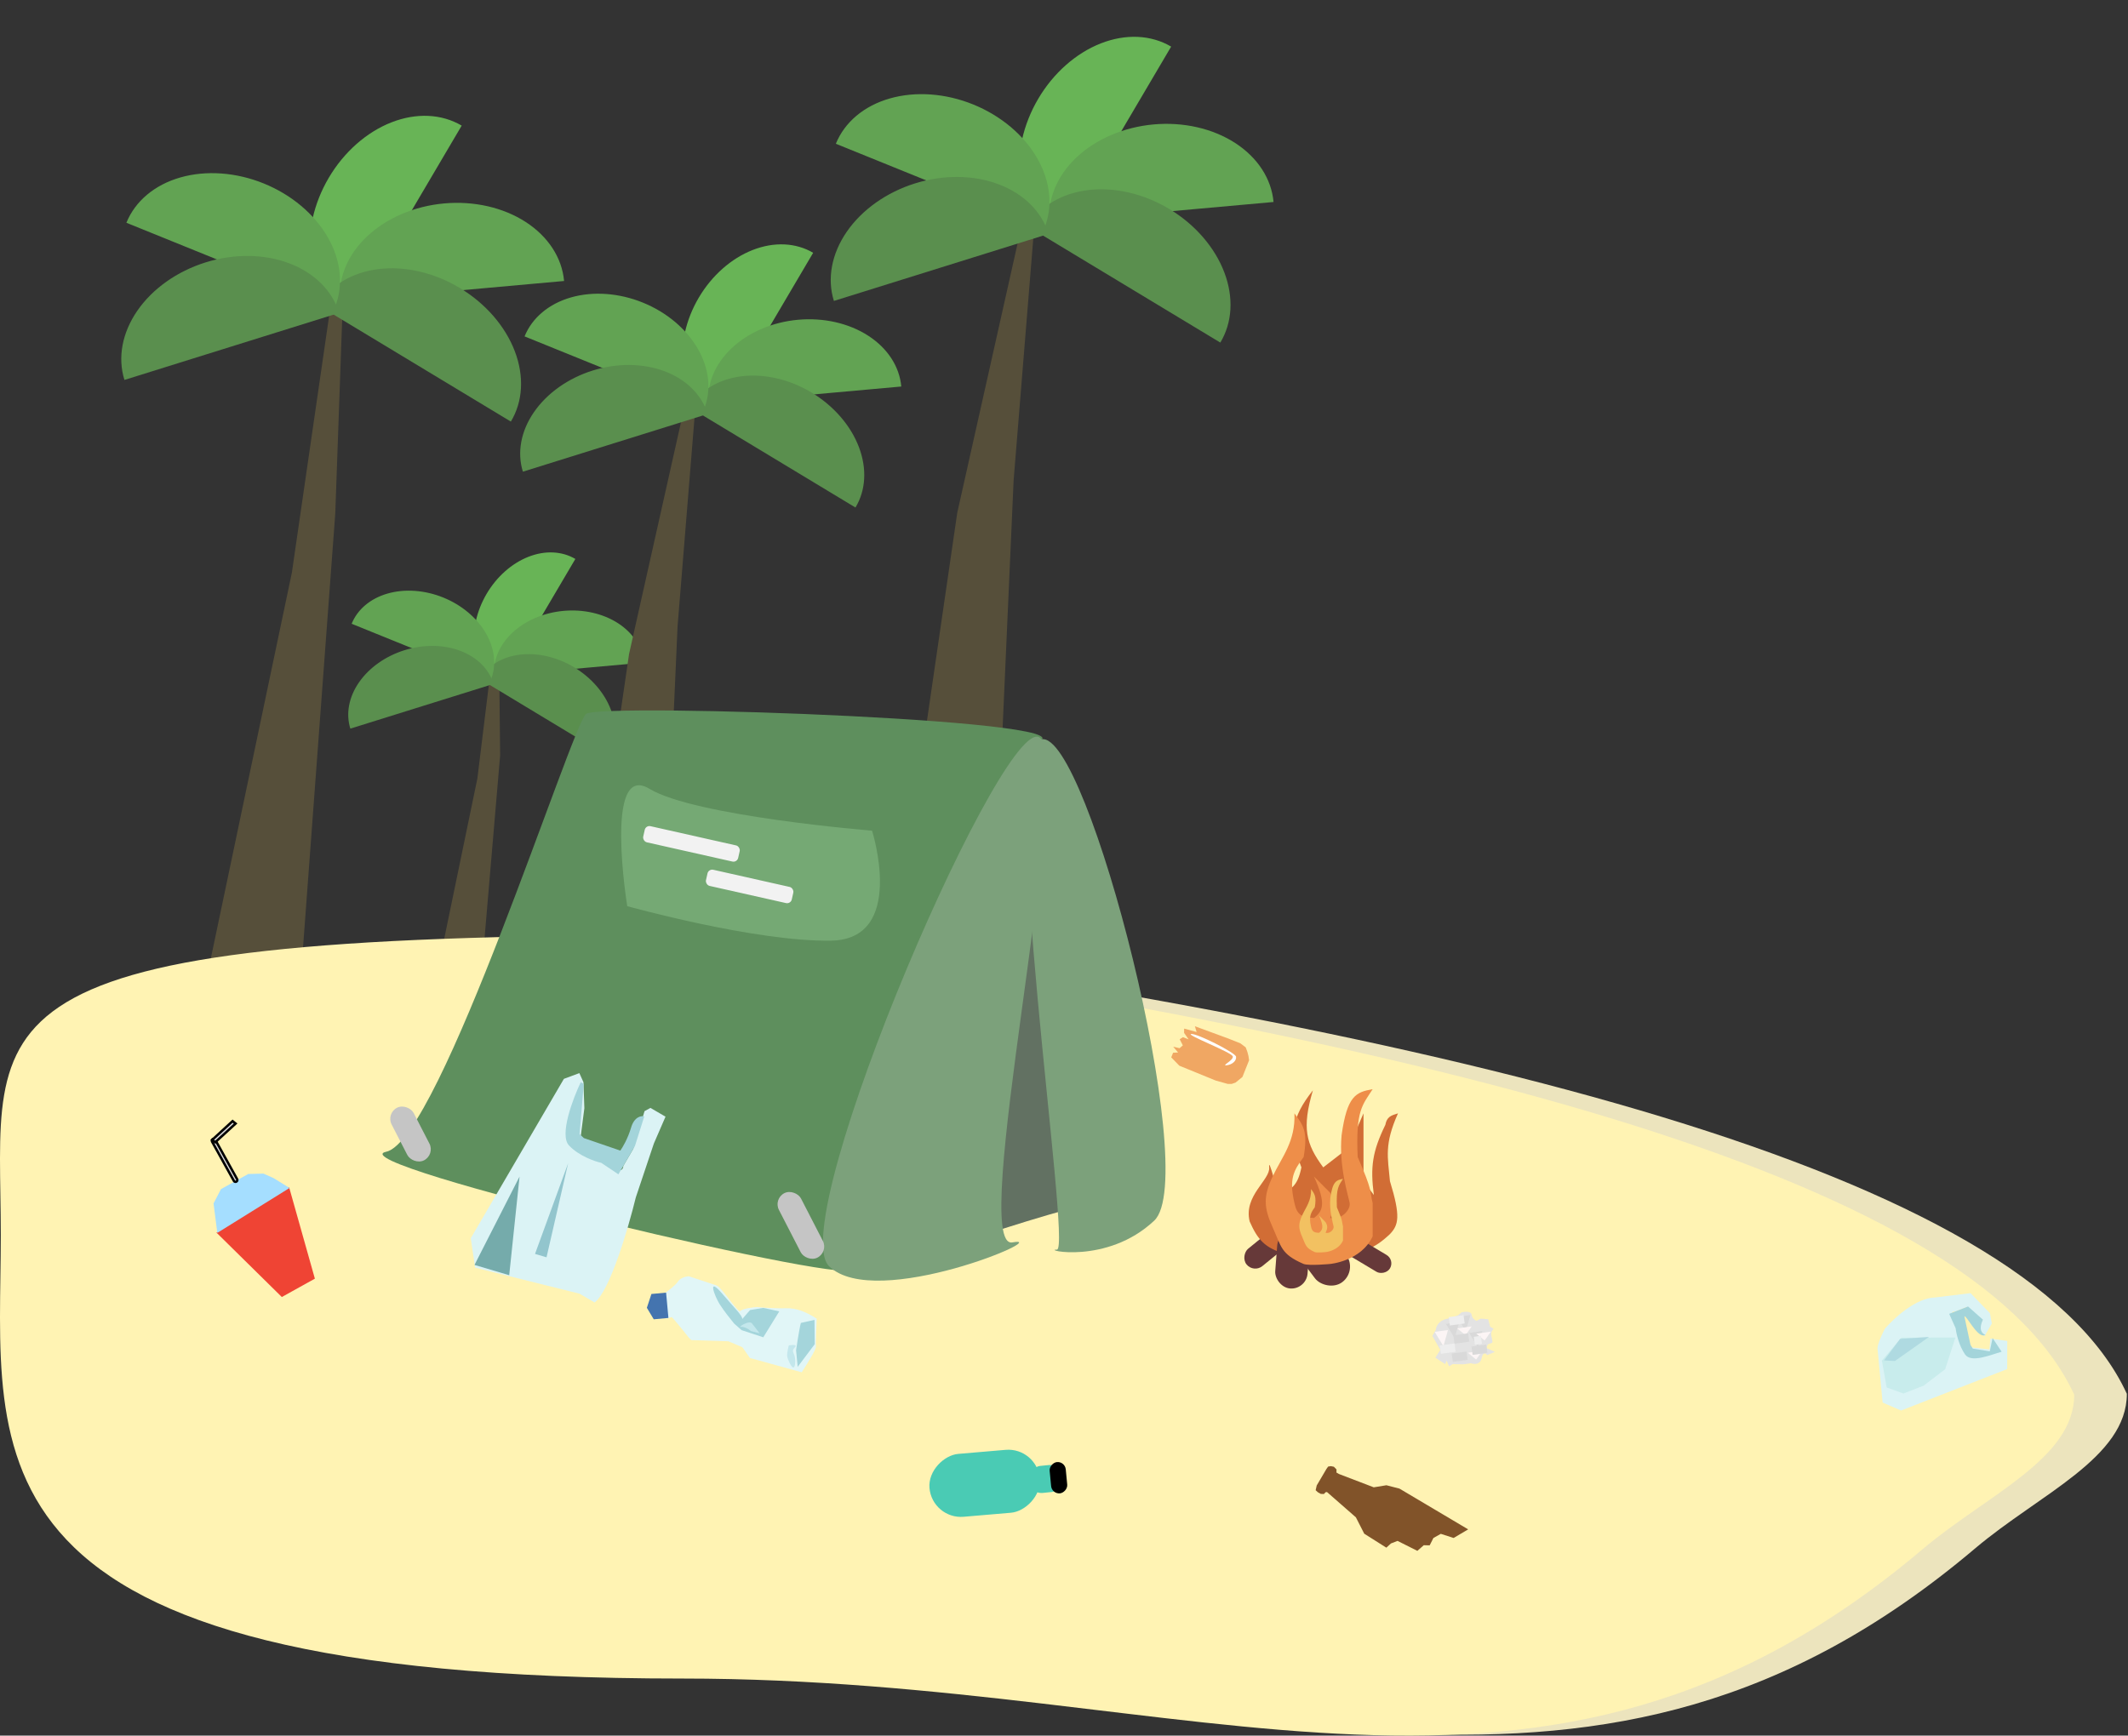 <svg width="885" height="722" viewBox="0 0 885 722" fill="none" xmlns="http://www.w3.org/2000/svg">
<rect x="0" y="0" width="885" height="722" fill="#333333" stroke="none"/>
<g id="island-primary">
<g id="beach-n-palms">
<g id="palms">
<g id="palm-four">
<path id="tree" d="M144.14 81.344L139.434 213.614L123.404 429.405L81.13 429.852L121.386 238.215L144.14 81.344Z" fill="#564F3A"/>
<path id="blader" d="M144.514 132.869C136.148 127.939 130.626 118.965 129.164 107.921C127.702 96.876 130.419 84.666 136.717 73.975C143.016 63.285 152.38 54.991 162.749 50.917C173.119 46.844 183.644 47.324 192.011 52.253L168.262 92.561L144.514 132.869Z" fill="#68B456"/>
<path id="blader_2" d="M141.402 125.289C140.531 115.618 144.604 105.9 152.726 98.274C160.847 90.648 172.353 85.738 184.71 84.624C197.068 83.51 209.265 86.284 218.62 92.335C227.974 98.386 233.72 107.218 234.591 116.889L187.997 121.089L141.402 125.289Z" fill="#62A353"/>
<path id="blader_3" d="M132.358 127.013C137.377 118.7 146.41 113.276 157.47 111.933C168.53 110.589 180.71 113.438 191.332 119.851C201.954 126.264 210.147 135.717 214.108 146.129C218.07 156.542 217.476 167.062 212.457 175.375L172.408 151.194L132.358 127.013Z" fill="#5A8F4E"/>
<path id="blader_4" d="M52.566 92.668C56.214 83.669 64.281 76.89 74.991 73.823C85.702 70.756 98.179 71.652 109.678 76.313C121.176 80.975 130.755 89.02 136.306 98.679C141.857 108.339 142.927 118.821 139.279 127.82L95.922 110.244L52.566 92.668Z" fill="#62A353"/>
<path id="blader_5" d="M51.752 158.048C48.858 148.78 50.786 138.421 57.114 129.251C63.441 120.082 73.65 112.852 85.493 109.153C97.337 105.454 109.845 105.588 120.266 109.527C130.688 113.465 138.169 120.885 141.064 130.154L96.408 144.101L51.752 158.048Z" fill="#5A8F4E"/>
</g>
<g id="palm-three">
<path id="tree_2" d="M207.341 251.925L207.999 314.229L193.507 484.148L165.301 484.446L198.538 323.802L207.341 251.925Z" fill="#564F3A"/>
<path id="blader_6" d="M207.589 286.302C202.008 283.013 198.324 277.026 197.348 269.657C196.372 262.288 198.185 254.141 202.387 247.009C206.59 239.876 212.837 234.342 219.756 231.624C226.674 228.907 233.697 229.227 239.279 232.516L223.434 259.409L207.589 286.302Z" fill="#68B456"/>
<path id="blader_7" d="M205.515 281.244C204.934 274.791 207.651 268.308 213.07 263.219C218.489 258.131 226.165 254.855 234.41 254.112C242.655 253.369 250.793 255.22 257.034 259.257C263.275 263.294 267.108 269.187 267.69 275.639L236.603 278.442L205.515 281.244Z" fill="#62A353"/>
<path id="blader_8" d="M199.481 282.395C202.829 276.849 208.856 273.229 216.235 272.333C223.614 271.437 231.74 273.337 238.827 277.616C245.914 281.895 251.38 288.202 254.024 295.149C256.667 302.096 256.271 309.115 252.922 314.661L226.201 298.528L199.481 282.395Z" fill="#5A8F4E"/>
<path id="blader_9" d="M146.245 259.479C148.679 253.475 154.061 248.952 161.207 246.906C168.353 244.859 176.678 245.457 184.35 248.567C192.022 251.677 198.412 257.045 202.116 263.49C205.82 269.934 206.533 276.928 204.099 282.932L175.172 271.206L146.245 259.479Z" fill="#62A353"/>
<path id="blader_10" d="M145.702 303.101C143.77 296.917 145.057 290.005 149.279 283.888C153.5 277.77 160.311 272.946 168.213 270.478C176.115 268.01 184.46 268.1 191.414 270.727C198.367 273.355 203.358 278.306 205.29 284.49L175.496 293.795L145.702 303.101Z" fill="#5A8F4E"/>
</g>
<g id="palm-two">
<path id="tree_3" d="M291.801 137.308L281.788 260.562L273.954 436.88L237.568 437.264L261.616 272.062L291.801 137.308Z" fill="#564F3A"/>
<path id="blader_11" d="M297.299 174.542C290.099 170.299 285.346 162.576 284.088 153.07C282.829 143.564 285.168 133.054 290.589 123.853C296.01 114.652 304.069 107.514 312.994 104.008C321.919 100.501 330.978 100.915 338.179 105.158L317.739 139.85L297.299 174.542Z" fill="#68B456"/>
<path id="blader_12" d="M294.622 168.018C293.872 159.694 297.377 151.33 304.368 144.766C311.358 138.203 321.26 133.977 331.896 133.018C342.532 132.059 353.031 134.446 361.082 139.654C369.133 144.862 374.078 152.464 374.828 160.788L334.725 164.403L294.622 168.018Z" fill="#62A353"/>
<path id="blader_13" d="M286.837 169.503C291.157 162.348 298.931 157.679 308.45 156.523C317.969 155.367 328.453 157.818 337.595 163.338C346.737 168.858 353.788 176.994 357.198 185.956C360.608 194.918 360.097 203.972 355.777 211.127L321.307 190.315L286.837 169.503Z" fill="#5A8F4E"/>
<path id="blader_14" d="M218.161 139.941C221.301 132.196 228.244 126.362 237.462 123.722C246.68 121.082 257.419 121.853 267.316 125.865C277.213 129.877 285.457 136.802 290.235 145.115C295.013 153.429 295.933 162.451 292.793 170.196L255.477 155.069L218.161 139.941Z" fill="#62A353"/>
<path id="blader_15" d="M217.462 196.214C214.97 188.237 216.63 179.321 222.076 171.429C227.522 163.537 236.308 157.314 246.502 154.131C256.695 150.947 267.461 151.063 276.431 154.452C285.4 157.842 291.839 164.228 294.331 172.206L255.896 184.21L217.462 196.214Z" fill="#5A8F4E"/>
</g>
<g id="palm-one">
<path id="tree_4" d="M433.175 56.745L421.542 199.949L412.44 404.807L370.165 405.253L398.105 213.311L433.175 56.745Z" fill="#564F3A"/>
<path id="blader_16" d="M439.565 100.005C431.199 95.076 425.677 86.102 424.215 75.057C422.753 64.012 425.47 51.802 431.768 41.112C438.067 30.422 447.431 22.127 457.8 18.053C468.169 13.98 478.695 14.46 487.061 19.39L463.313 59.697L439.565 100.005Z" fill="#68B456"/>
<path id="blader_17" d="M436.454 92.425C435.583 82.754 439.656 73.037 447.777 65.41C455.899 57.784 467.404 52.874 479.762 51.76C492.119 50.647 504.317 53.42 513.672 59.471C523.026 65.522 528.771 74.355 529.643 84.026L483.049 88.225L436.454 92.425Z" fill="#62A353"/>
<path id="blader_18" d="M427.41 94.151C432.429 85.838 441.462 80.413 452.522 79.07C463.581 77.727 475.762 80.575 486.384 86.988C497.005 93.401 505.198 102.854 509.16 113.267C513.122 123.68 512.528 134.199 507.509 142.512L467.46 118.331L427.41 94.151Z" fill="#5A8F4E"/>
<path id="blader_19" d="M347.618 59.804C351.266 50.806 359.333 44.027 370.043 40.96C380.754 37.892 393.231 38.788 404.729 43.45C416.228 48.111 425.807 56.157 431.358 65.816C436.909 75.475 437.978 85.957 434.33 94.957L390.974 77.38L347.618 59.804Z" fill="#62A353"/>
<path id="blader_20" d="M346.804 125.185C343.909 115.917 345.838 105.558 352.165 96.388C358.493 87.219 368.701 79.989 380.545 76.29C392.388 72.591 404.897 72.725 415.318 76.664C425.74 80.602 433.221 88.022 436.116 97.291L391.46 111.238L346.804 125.185Z" fill="#5A8F4E"/>
</g>
</g>
<g id="beach">
<path id="Ellipse 12" d="M884.518 579.808C884.518 606.447 848.142 621.514 821.423 644.122C663.304 777.915 522.322 697.892 305.653 697.892C0.55 697.892 22.222 605.318 22.222 513.411C22.222 421.505 0.55 388.603 305.653 388.603C605.638 429.646 841.914 486.901 884.518 579.808Z" fill="#ECE4BD"/>
<path id="Ellipse 13" d="M862.631 580.176C862.631 606.815 826.255 621.882 799.536 644.49C641.418 778.283 500.435 698.261 283.766 698.261C-21.337 698.261 0.335 605.686 0.335 513.78C0.335 421.874 -21.337 388.972 283.766 388.972C583.751 430.015 820.028 487.27 862.631 580.176Z" fill="#FFF3B3"/>
</g>
</g>
<g id="island items">
<g id="tent">
<path id="Rectangle 24" d="M243.744 296.975C249.772 292.238 467.981 299.904 428.886 309.461C409.511 314.197 341.051 516.992 353.538 527.326C366.024 537.659 138.256 483.839 160.645 479.103C183.035 474.366 237.716 301.711 243.744 296.975Z" fill="#5E8F5D"/>
<path id="Rectangle 25" d="M270.053 328.117C289.056 339.599 362.672 345.555 362.672 345.555C362.672 345.555 377.079 390.801 345.57 391.304C314.061 391.807 260.859 376.952 260.859 376.952C260.859 376.952 251.05 316.635 270.053 328.117Z" fill="#75A974"/>
<path id="Polygon 5" d="M434.818 309.707C455.485 329.513 479.716 516.808 471.846 502.599C463.977 488.391 374.108 531.877 353.322 524.988C332.536 518.099 414.151 289.901 434.818 309.707Z" fill="#627162"/>
<path id="boat front" d="M421.021 516.827C402.832 520.067 445.582 326.069 433.096 307.555C420.61 289.041 325.51 507.941 344.831 526.77C364.151 545.599 439.21 513.588 421.021 516.827Z" fill="#7CA17B"/>
<path id="boat front_2" d="M439.554 519.823C446.012 519.823 413.851 311.8 433.096 307.555C452.34 303.31 499.714 489.209 480.027 507.767C460.339 526.325 433.095 519.823 439.554 519.823Z" fill="#7CA17B"/>
<rect id="Rectangle 26" x="321.581" y="498.719" width="10.334" height="30.139" rx="5.167" transform="rotate(-27.244 321.581 498.719)" fill="#C5C5C5"/>
<rect id="Rectangle 27" x="160.509" y="463.183" width="10.334" height="24.586" rx="5.167" transform="rotate(-27.244 160.509 463.183)" fill="#C5C5C5"/>
<g id="Rectangle 28" style="mix-blend-mode:color-burn">
<rect x="268.577" y="343.243" width="40.473" height="6.889" rx="2" transform="rotate(12.667 268.577 343.243)" fill="#F2F2F2"/>
</g>
<g id="Rectangle 29" style="mix-blend-mode:color-burn">
<rect x="294.674" y="361.375" width="36.579" height="6.889" rx="2" transform="rotate(12.667 294.674 361.375)" fill="#F2F2F2"/>
</g>
</g>
<g id="cup">
<path id="Vector 15" d="M117.203 539.546L130.952 531.913L120.229 493.842L119.582 494.247L119.15 494.517L115.266 496.948L112.676 498.568L110.734 499.784L103.397 504.375L90.017 512.746L117.203 539.546Z" fill="#EF4434"/>
<path id="Vector 16" d="M90.377 512.866L120.421 494.183L113.782 490.08L109.542 488.205L103.236 488.368L91.9 494.661L88.805 500.608L90.377 512.866Z" fill="#A5DEFF"/>
<g id="Rectangle 48">
<path d="M88.486 473.852C88.854 473.647 89.318 473.78 89.522 474.148L98.605 490.507C98.809 490.875 98.677 491.34 98.308 491.544C97.94 491.749 97.476 491.616 97.271 491.248L88.189 474.889C87.984 474.521 88.117 474.056 88.486 473.852Z" fill="#D9D9D9"/>
<path d="M88.486 473.852C88.854 473.647 89.318 473.78 89.522 474.148L98.605 490.507C98.809 490.875 98.677 491.34 98.308 491.544C97.94 491.749 97.476 491.616 97.271 491.248L88.189 474.889C87.984 474.521 88.117 474.056 88.486 473.852Z" stroke="black"/>
</g>
<g id="Rectangle 49">
<path d="M96.728 466.385L97.982 467.387L89.535 475.151L88.281 474.15L96.728 466.385Z" fill="#D9D9D9"/>
<path d="M96.728 466.385L97.982 467.387L89.535 475.151L88.281 474.15L96.728 466.385Z" stroke="black"/>
</g>
</g>
<g id="bag">
<path id="Vector 13" d="M197.587 527.331L195.786 515.094L234.514 448.792L240.946 446.397L242.647 450.187L243.024 461.033L241.278 474.554C243.825 477.533 249.969 483.993 254.167 485.998C258.365 488.002 259.277 486.186 259.208 485.027L263.349 477.938L268.051 462.229L270.52 460.875L276.775 464.528L271.936 475.684L264.415 498.135C261.36 510.705 253.658 537.041 247.287 541.82L241.032 538.167L197.587 527.331Z" fill="#DBF3F5"/>
<path id="Vector 14" d="M236.632 476.499C232.547 472.168 238.194 457.154 241.528 450.189L242.76 450.909L241.96 460.772L241.04 471.782L242.831 473.435L257.98 478.638C258.911 477.358 261.109 473.659 262.451 469.095C263.794 464.532 266.674 464.067 267.947 464.405L264.06 476.72L257.179 488.501L250.047 483.727C247.277 483.122 240.716 480.829 236.632 476.499Z" fill="#A3D4DA"/>
<path id="Polygon 96" d="M216.075 489.438L211.772 530.471L197.337 526.195L216.075 489.438Z" fill="#75ABAB"/>
<path id="Polygon 97" d="M236.297 483.84L227.291 523.03L222.507 521.613L236.297 483.84Z" fill="#92C5CD"/>
</g>
<g id="paperball">
<path id="Vector 5" d="M620.265 555.817C619.849 554.256 620.73 553.14 621.223 552.777L619.725 551.909L618.919 548.796L615.875 548.521L614.064 549.466C613.471 549.253 612.231 548.442 612.019 546.903C611.807 545.365 609.165 545.59 607.871 545.896L606.639 546.951C606.36 547.2 604.953 547.892 601.552 548.665C598.151 549.438 597.205 551.962 597.157 553.128L595.7 555.731L599.007 561.534L596.951 564.789L601.014 567.452L601.633 566.039L602.643 568.365L604.147 567.462L608.544 567.551L611.801 567.101C613.013 567.566 615.592 567.792 616.205 564.976C616.818 562.16 617.973 562.962 618.474 563.714L621.734 562.379L618.062 560.736L618.796 559.244L620.641 558.547C620.689 558.288 620.68 557.378 620.265 555.817Z" fill="#E3E3E3"/>
<path id="Polygon 84" d="M614.635 560.41L610.994 554.465L616.529 553.7L614.635 560.41Z" fill="#D9D9D9"/>
<path id="Polygon 86" d="M604.977 556.686L601.335 550.74L606.871 549.976L604.977 556.686Z" fill="#D9D9D9"/>
<path id="Polygon 95" d="M609.585 553.774L605.944 547.828L611.479 547.063L609.585 553.774Z" fill="#D9D9D9"/>
<path id="Polygon 87" d="M600.296 559.988L596.655 554.042L602.19 553.278L600.296 559.988Z" fill="#FCF5F5"/>
<path id="Polygon 89" d="M609.501 555.429L606.017 552.591L612.085 551.754L609.501 555.429Z" fill="#FCF5F5"/>
<path id="Polygon 90" d="M617.445 557.62L613.961 554.782L620.029 553.944L617.445 557.62Z" fill="#FCF5F5"/>
<path id="Polygon 91" d="M613.907 565.568L610.423 562.73L616.491 561.892L613.907 565.568Z" fill="#FCF5F5"/>
<rect id="Rectangle 40" x="611.062" y="558.122" width="6.204" height="3.507" transform="rotate(172.14 611.062 558.122)" fill="#D9D9D9"/>
<rect id="Rectangle 41" x="618.595" y="562.772" width="6.204" height="3.507" transform="rotate(172.14 618.595 562.772)" fill="#D9D9D9"/>
<rect id="Rectangle 42" x="610.353" y="565.68" width="6.204" height="3.507" transform="rotate(172.14 610.353 565.68)" fill="#D9D9D9"/>
<rect id="Rectangle 44" x="605.378" y="562.321" width="6.204" height="3.507" transform="rotate(172.14 605.378 562.321)" fill="#EEEEEE"/>
<rect id="Rectangle 45" x="609.14" y="550.548" width="6.204" height="3.507" transform="rotate(172.14 609.14 550.548)" fill="#EEEEEE"/>
<rect id="Rectangle 47" x="616.325" y="559.039" width="2.978" height="3.382" transform="rotate(172.14 616.325 559.039)" fill="#EEEEEE"/>
</g>
<g id="flask">
<rect id="flaske" x="431.32" y="602.004" width="26.253" height="46.048" rx="13.127" transform="rotate(85.115 431.32 602.004)" fill="#4ACBB4"/>
<rect id="flaske_2" x="441.644" y="608.873" width="11.284" height="14.74" rx="5.642" transform="rotate(84.074 441.644 608.873)" fill="#4ACBB4"/>
<rect id="korken" x="442.909" y="607.89" width="13.066" height="6.721" rx="3.36" transform="rotate(84.533 442.909 607.89)" fill="black"/>
</g>
<path id="beer" d="M604.534 639.783L610.592 636.206L582.019 619.248L576.599 617.849L571.319 618.71L556.823 613.158L555.81 612.562L555.827 611.265L554.729 610.15L553.467 609.9L552.351 610.082L551.666 611.031L547.602 617.937L547.16 619.912L548.061 620.755L549.322 621.463L550.623 621.479L551.27 620.764L551.864 620.667L563.889 631.19L567.368 638.007L576.561 643.815L578.488 642.054L581.217 641L589.451 645.138L592.123 642.798L594.575 642.855L596.136 639.783L599.214 638.063L604.534 639.783Z" fill="#815329"/>
<g id="broken bottle">
<path id="Vector 4" d="M505.538 449.48L490.466 443.321L487.097 439.855L487.867 437.934L489.95 437.815L487.903 435.408L490.569 436.04L491.924 434.871L490.622 432.326L491.972 431.453L494.337 432.378L492.443 429.676L492.468 427.893L497.65 429.304L496.941 426.916L510.839 432.018L515.863 434.021L518.069 435.687L518.785 437.629L519.207 439.27L519.479 441.058L516.706 448.003L513.849 450.341L512.206 450.912L510.571 450.889L505.538 449.48Z" fill="#F0A763"/>
<path id="Ellipse 8" d="M512.713 439.494C512.477 437.821 492.99 430.434 495.392 430.134C497.794 429.834 513.823 437.907 514.059 439.58C514.295 441.252 512.539 442.852 510.137 443.152C507.735 443.452 512.949 441.167 512.713 439.494Z" fill="white"/>
</g>
<g id="fire">
<rect id="Rectangle 52" x="538.331" y="503.795" width="9.337" height="29.451" rx="4.668" transform="rotate(50.871 538.331 503.795)" fill="#663939"/>
<path id="Vector 19" d="M519.706 508.1C523.117 515.84 526.059 519 534.054 521.492C544.265 523.736 550.051 524.462 560.839 521.97C567.499 520.182 571.207 519.848 578.058 513.361C581.62 509.588 582.603 506.101 578.058 491.359C577.128 481.276 575.637 476.027 581.406 463.14C578.433 464.049 576.785 464.578 576.144 467.923C570.738 479.029 569.839 485.44 571.361 497.099L567.057 491.359V463.14L560.839 477.489L550.316 485.62C543.13 475.878 541.36 469.276 546.012 453.574C536.858 465.166 536.144 472.221 541.229 485.62C539.617 493.765 536.717 494.89 531.663 497.099C531.663 497.099 527.358 480.359 527.837 485.62C528.315 490.881 517.097 497.388 519.706 508.1Z" fill="#D16D35"/>
<rect id="Rectangle 53" x="580.154" y="524.137" width="8.163" height="35.916" rx="4.082" transform="rotate(120.872 580.154 524.137)" fill="#663939"/>
<rect id="Rectangle 54" x="564.708" y="528.473" width="16.226" height="23.706" rx="8.113" transform="rotate(143.025 564.708 528.473)" fill="#663939"/>
<rect id="Rectangle 55" x="543.27" y="536.514" width="13.476" height="24.128" rx="6.738" transform="rotate(-175.603 543.27 536.514)" fill="#663939"/>
<path id="Vector 17" d="M529.25 510.491C532.967 518.715 532.633 521.672 542.164 525.797C544.42 526.642 553.165 525.797 553.165 525.797C553.165 525.797 566.032 524.687 570.862 514.318V500.447C569.51 494.893 570.963 495.72 564.644 481.315C563.739 461.687 566.702 459.645 570.862 453.096C563.897 454.303 560.243 455.798 557.948 472.228C556.743 485.345 560.818 497.577 561.296 500.447C561.774 503.317 557.723 507.708 553.165 506.665C555.031 502.555 555.646 500.253 553.165 496.143L546.469 489.446C551.535 500.567 550.3 503.718 546.469 506.665C541.523 506.448 539.386 505.532 538.338 500.447C536.024 490.555 537.901 487.027 542.164 481.315C544.06 470.32 541.819 467.953 538.338 463.14C538.792 474.916 533.128 481.222 529.25 489.446C525.373 497.671 525.534 502.268 529.25 510.491Z" fill="#EE8E49"/>
<path id="Vector 18" d="M541.521 514.445C543.04 517.89 542.904 519.129 546.8 520.857C547.722 521.211 551.297 520.857 551.297 520.857C551.297 520.857 556.557 520.392 558.532 516.048V510.238C557.979 507.912 558.573 508.258 555.99 502.224C555.62 494.002 556.831 493.146 558.532 490.403C555.684 490.909 554.19 491.535 553.252 498.417C552.76 503.912 554.426 509.036 554.621 510.238C554.817 511.44 553.16 513.28 551.297 512.843C552.06 511.121 552.311 510.157 551.297 508.435L548.56 505.63C550.631 510.288 550.126 511.608 548.56 512.843C546.538 512.752 545.664 512.368 545.236 510.238C544.29 506.094 545.057 504.616 546.8 502.224C547.575 497.618 546.659 496.627 545.236 494.61C545.421 499.543 543.106 502.185 541.521 505.63C539.936 509.075 540.001 511.001 541.521 514.445Z" fill="#F2C161"/>
</g>
<g id="bottle-plastic">
<path id="Vector 20" d="M326.731 544.725C331.377 544.545 335.343 546.424 339.14 548.819C338.982 552.193 338.702 559.181 338.844 560.141C338.985 561.102 335.145 567.296 333.208 570.273L312.187 564.479L309.07 560.025L303.036 557.463L287.717 556.976L286.853 556.12C285.641 554.579 282.804 551.016 281.144 549.098C279.483 547.179 279.3 547.157 279.415 547.385L277.524 547.903L276.624 538.47C278.111 537.438 281.324 534.996 282.282 533.485C283.239 531.974 285.428 531.478 286.403 531.419L290.022 532.613L293.125 533.637L297.778 535.172C299.846 535.854 306.951 547.335 307.978 545.96C308.799 544.861 312.904 544.35 314.854 544.232C317.264 544.456 323.014 544.869 326.731 544.725Z" fill="#E1F6F7" stroke="#E1F6F7"/>
<path id="Rectangle 59" d="M277.016 537.723L270.915 538.283L269.018 544.035L271.881 548.811L277.982 548.251L277.016 537.723Z" fill="#4474AF"/>
<path id="Vector 13_2" d="M317.436 556.301L324.087 545.523L317.421 544.066L311.932 544.972L308.692 548.707C308.86 547.288 305.097 543.766 300.704 538.551C293.719 530.257 297.283 539.385 299.356 542.636C301.014 545.236 304.016 549.021 305.31 550.589L308.411 553.323L317.436 556.301Z" fill="#A4D5DB"/>
<path id="Vector 21" d="M338.733 549.058L333.068 550.322C332.868 550.98 332.197 554.158 331.071 561.659L331.745 568.59L338.83 559.17L338.733 549.058Z" fill="#A4D5DB"/>
<path id="Vector 23" d="M328.039 559.668C328.039 559.668 332.222 558.892 330.498 560.579C328.773 562.266 330.641 562.696 330.701 565.776C330.701 565.776 330.859 568.673 329.977 568.837C329.095 569.001 327.571 565.409 327.379 564.189C327.187 562.969 328.039 559.668 328.039 559.668Z" fill="#C3E7EC"/>
<path id="Vector 22" d="M308.025 551.695C307.135 552.612 308.665 550.797 312.321 553.708L315.932 554.653L312.768 550.575C311.99 549.332 308.738 550.962 308.025 551.695Z" fill="#C3E7EC"/>
</g>
<g id="bag-two">
<g id="plastpose">
<path id="Vector 13_3" d="M782.945 583.449L790.638 586.763L834.753 569.518L834.782 557.813L827.747 556.849L827.395 561.332L818.707 560.383C816.94 558.044 813.141 552.524 812.076 549.147C811.012 545.77 812.213 545.406 812.947 545.646L817.663 543.802L825.27 555.897L828.372 550.586L827.589 546.283L819.529 537.937L804.871 539.716C796.723 539.873 787.55 548.554 784.19 552.396C784.083 552.122 780.183 559.801 780.897 561.628L782.945 583.449Z" fill="#DBF3F5"/>
<path id="Vector 14_2" d="M817.238 563.436C819.787 567.111 827.847 563.59 832.445 562.311L828.68 556.612L827.508 562.146L820.459 561.008L819.498 559.437L816.95 547.585C817.81 547.119 821.948 555.748 824.918 555.522C827.888 555.295 821.494 555.762 824.665 548.962L818.475 543.484L810.636 546.549L813.314 552.51C813.56 554.62 814.689 559.76 817.238 563.436Z" fill="#A3D4DA"/>
<path id="Polygon 96_2" d="M808.961 569.589L813.225 556.387L790.722 556.477L782.647 565.983L784.641 577.166L791.603 579.695L800.045 576.395L808.961 569.589Z" fill="#C8ECEC"/>
<path id="Polygon 97_2" d="M802.234 556.149L790.222 556.972L783.524 565.913L788.058 566.167L802.234 556.149Z" fill="#AFDAE1"/>
</g>
</g>
</g>
</g>
</svg>

